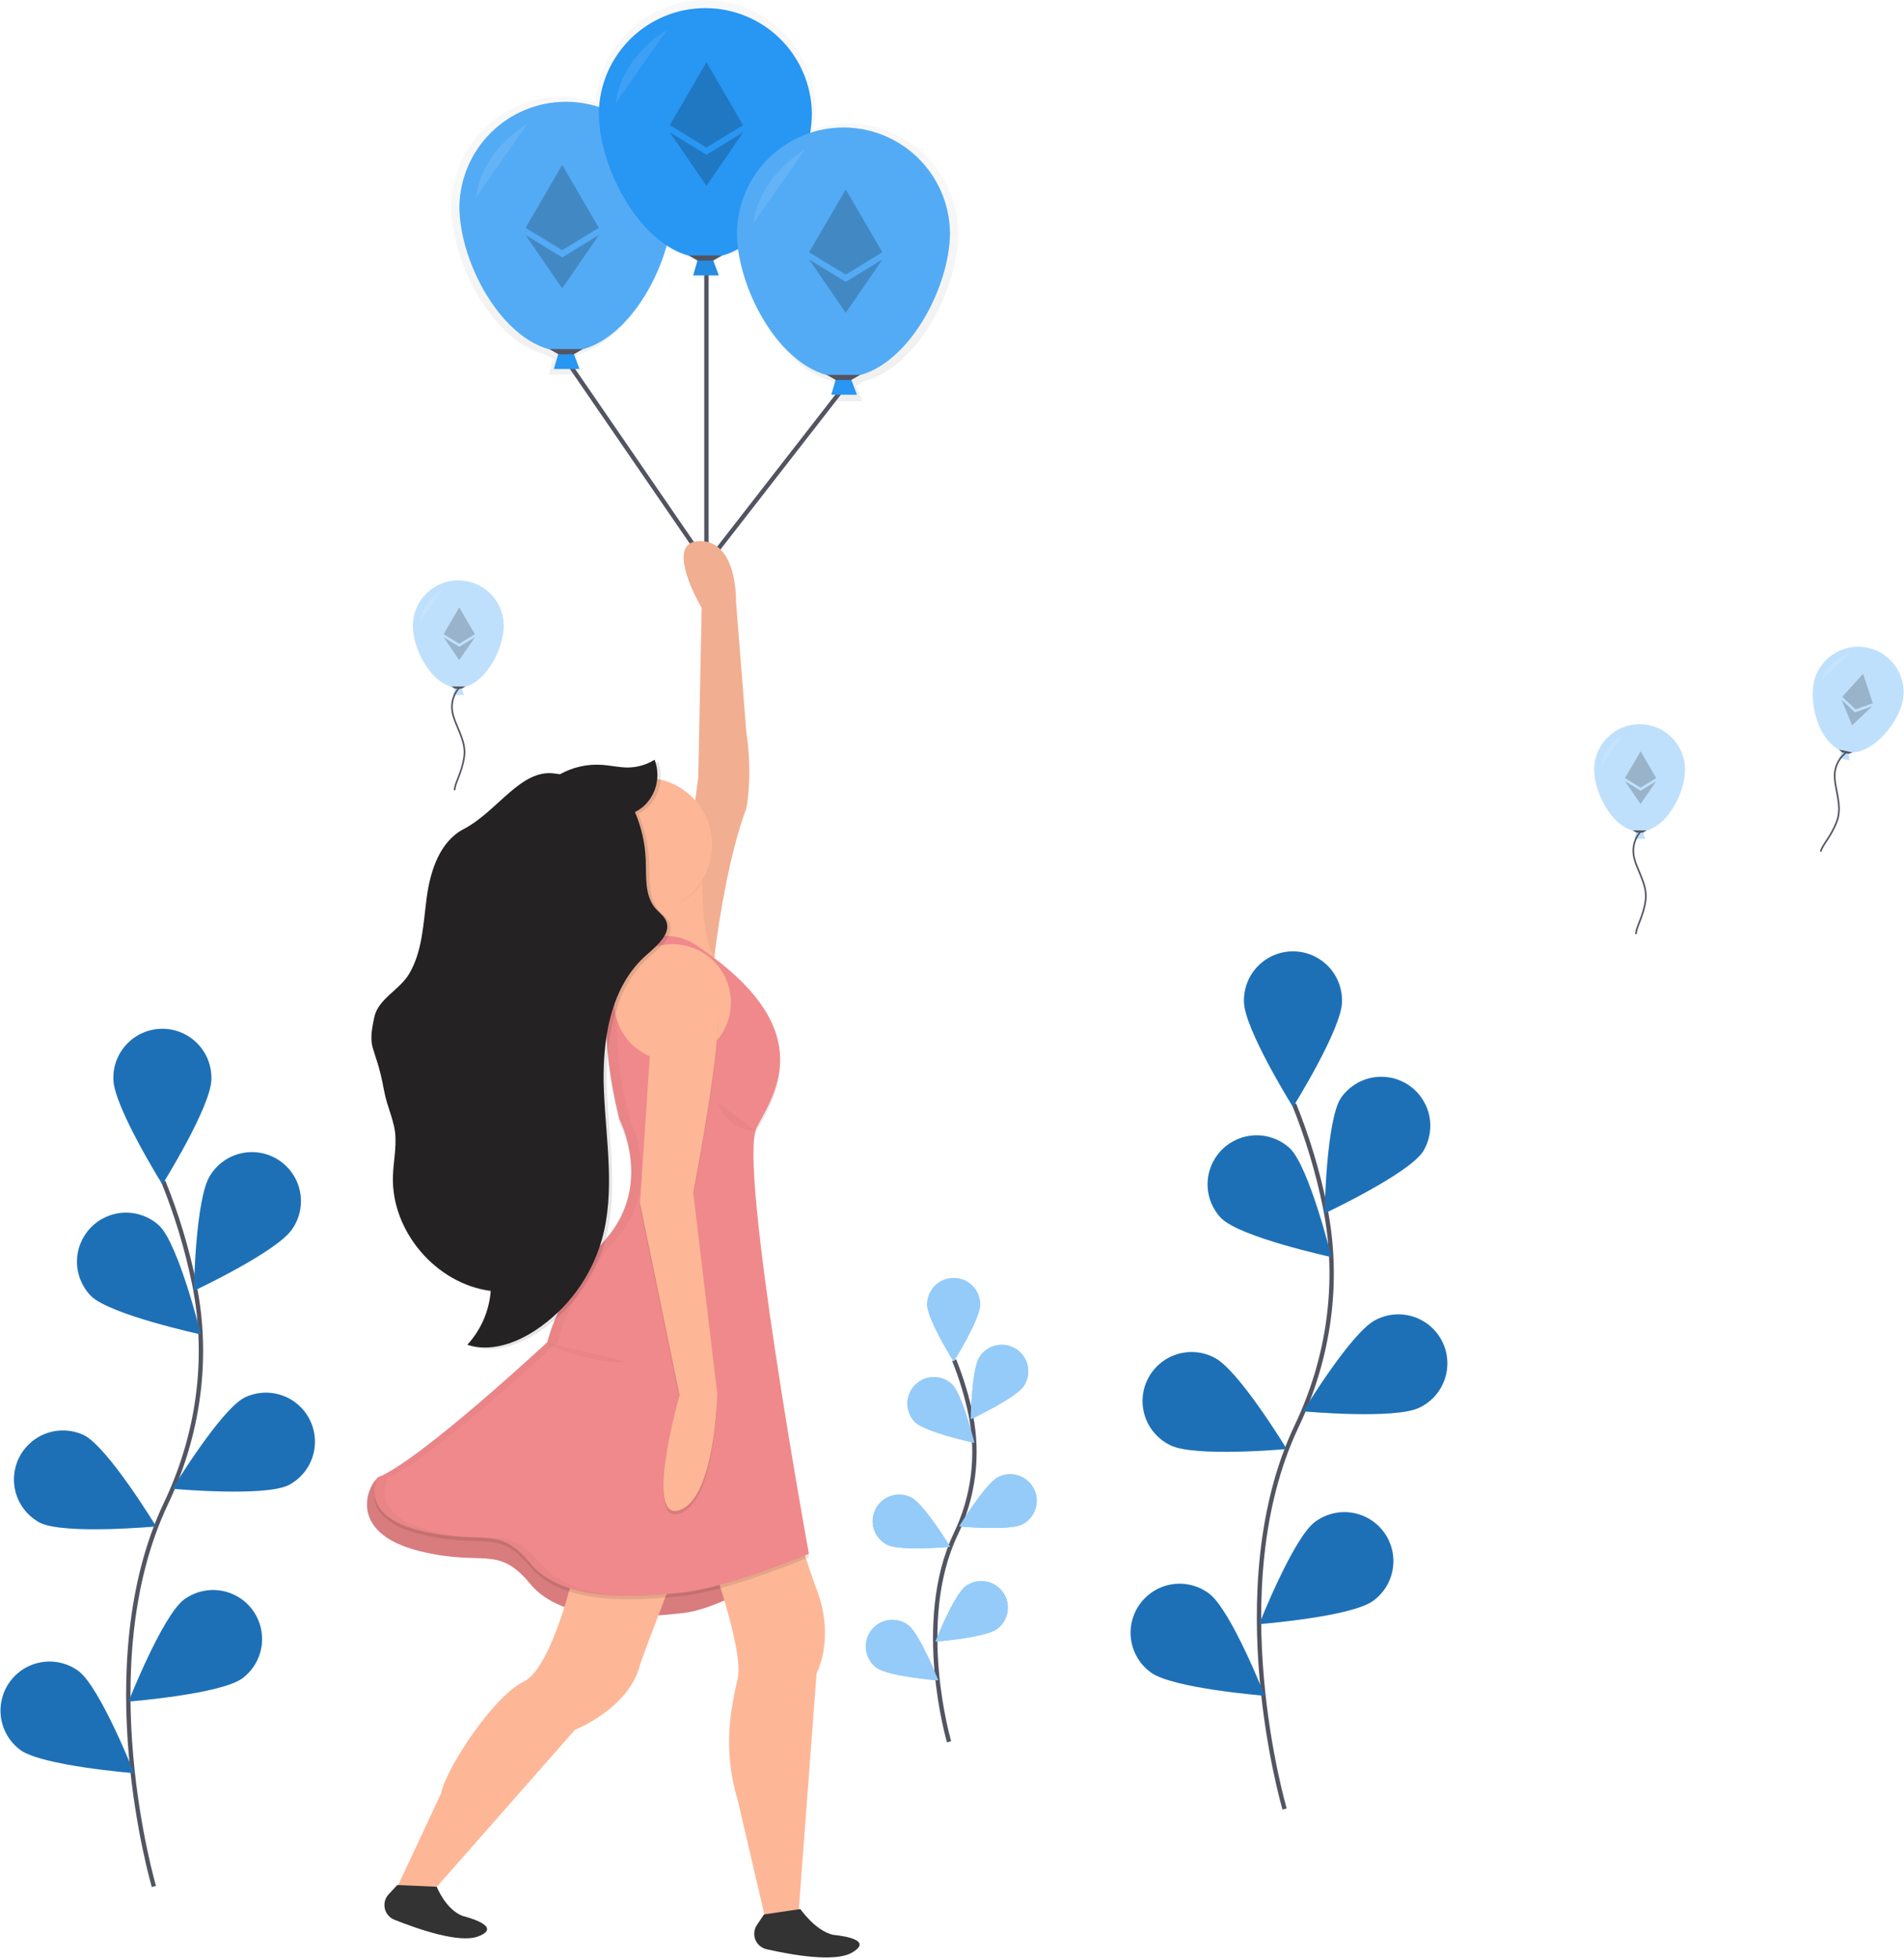<svg width="874" height="899" viewBox="0 0 874 899" fill="none" xmlns="http://www.w3.org/2000/svg">
<path d="M589.678 830.337C589.678 830.337 559.827 728.988 595.28 654.428C610.163 623.125 615.1 587.975 608.227 553.998C604.941 537.866 600.181 522.07 594.009 506.808" stroke="#535461" stroke-width="2" stroke-miterlimit="10"/>
<path d="M616.019 459.691C616.019 472.117 593.525 508.091 593.525 508.091C593.525 508.091 571.031 472.069 571.031 459.691C570.961 456.694 571.492 453.713 572.591 450.924C573.689 448.134 575.335 445.593 577.43 443.449C579.525 441.305 582.028 439.601 584.791 438.438C587.554 437.274 590.521 436.675 593.519 436.675C596.517 436.675 599.484 437.274 602.247 438.438C605.01 439.601 607.513 441.305 609.608 443.449C611.703 445.593 613.348 448.134 614.447 450.924C615.546 453.713 616.077 456.694 616.007 459.691H616.019Z" fill="#2896F3"/>
<path d="M653.239 528.491C646.487 538.921 608.033 556.926 608.033 556.926C608.033 556.926 608.735 514.467 615.487 504.037C618.799 499.193 623.872 495.835 629.625 494.679C635.378 493.523 641.355 494.661 646.281 497.85C651.206 501.039 654.691 506.027 655.991 511.749C657.291 517.471 656.303 523.475 653.239 528.479V528.491Z" fill="#2896F3"/>
<path d="M651.605 646.067C640.51 651.657 598.232 647.797 598.232 647.797C598.232 647.797 620.266 611.497 631.362 605.907C634.006 604.507 636.902 603.648 639.882 603.381C642.862 603.114 645.865 603.444 648.715 604.352C651.566 605.259 654.207 606.727 656.484 608.668C658.76 610.608 660.627 612.984 661.974 615.655C663.321 618.326 664.122 621.239 664.33 624.224C664.537 627.208 664.147 630.204 663.183 633.036C662.219 635.868 660.699 638.479 658.713 640.717C656.727 642.954 654.315 644.773 651.617 646.067H651.605Z" fill="#2896F3"/>
<path d="M630.346 734.747C620.363 742.128 578.025 745.468 578.025 745.468C578.025 745.468 593.61 705.974 603.592 698.581C605.965 696.796 608.668 695.499 611.544 694.764C614.421 694.029 617.415 693.87 620.353 694.298C623.291 694.725 626.115 695.73 628.663 697.255C631.211 698.779 633.432 700.793 635.198 703.18C636.963 705.567 638.239 708.28 638.951 711.163C639.663 714.045 639.797 717.04 639.346 719.974C638.895 722.909 637.868 725.725 636.323 728.261C634.778 730.796 632.747 733.001 630.346 734.747V734.747Z" fill="#2896F3"/>
<path d="M560.806 559.334C569.712 567.985 611.179 576.988 611.179 576.988C611.179 576.988 601.015 535.763 592.109 527.1C587.8 523.109 582.102 520.962 576.231 521.117C570.36 521.272 564.783 523.717 560.691 527.929C556.598 532.141 554.316 537.787 554.331 543.66C554.345 549.533 556.657 555.167 560.77 559.358L560.806 559.334Z" fill="#2896F3"/>
<path d="M537.26 663.358C548.356 668.948 590.633 665.088 590.633 665.088C590.633 665.088 568.599 628.788 557.503 623.198C554.86 621.797 551.963 620.939 548.983 620.672C546.004 620.405 543.001 620.735 540.15 621.642C537.299 622.55 534.658 624.017 532.382 625.958C530.105 627.899 528.239 630.275 526.891 632.946C525.544 635.617 524.743 638.53 524.536 641.515C524.328 644.499 524.718 647.495 525.682 650.327C526.647 653.159 528.166 655.77 530.152 658.007C532.138 660.245 534.55 662.064 537.248 663.358H537.26Z" fill="#2896F3"/>
<path d="M528.245 767.611C538.228 774.992 580.566 778.332 580.566 778.332C580.566 778.332 564.981 738.837 554.998 731.444C552.626 729.659 549.923 728.362 547.046 727.627C544.17 726.892 541.176 726.734 538.238 727.161C535.3 727.589 532.475 728.594 529.928 730.118C527.38 731.643 525.159 733.657 523.393 736.044C521.628 738.431 520.352 741.144 519.64 744.026C518.928 746.908 518.793 749.903 519.244 752.838C519.696 755.772 520.723 758.589 522.268 761.124C523.813 763.66 525.844 765.864 528.245 767.611V767.611Z" fill="#2896F3"/>
<path opacity="0.25" d="M616.019 459.691C616.019 472.117 593.525 508.091 593.525 508.091C593.525 508.091 571.031 472.069 571.031 459.691C570.961 456.694 571.492 453.713 572.591 450.924C573.689 448.134 575.335 445.593 577.43 443.449C579.525 441.305 582.028 439.601 584.791 438.438C587.554 437.274 590.521 436.675 593.519 436.675C596.517 436.675 599.484 437.274 602.247 438.438C605.01 439.601 607.513 441.305 609.608 443.449C611.703 445.593 613.348 448.134 614.447 450.924C615.546 453.713 616.077 456.694 616.007 459.691H616.019Z" fill="black"/>
<path opacity="0.25" d="M653.239 528.491C646.487 538.921 608.033 556.926 608.033 556.926C608.033 556.926 608.735 514.467 615.487 504.037C618.799 499.193 623.872 495.835 629.625 494.679C635.378 493.523 641.355 494.661 646.281 497.85C651.206 501.039 654.691 506.027 655.991 511.749C657.291 517.471 656.303 523.475 653.239 528.479V528.491Z" fill="black"/>
<path opacity="0.25" d="M651.605 646.067C640.51 651.657 598.232 647.797 598.232 647.797C598.232 647.797 620.266 611.497 631.362 605.907C634.006 604.507 636.902 603.648 639.882 603.381C642.862 603.114 645.865 603.444 648.715 604.352C651.566 605.259 654.207 606.727 656.484 608.668C658.76 610.608 660.627 612.984 661.974 615.655C663.321 618.326 664.122 621.239 664.33 624.224C664.537 627.208 664.147 630.204 663.183 633.036C662.219 635.868 660.699 638.479 658.713 640.717C656.727 642.954 654.315 644.773 651.617 646.067H651.605Z" fill="black"/>
<path opacity="0.25" d="M630.346 734.747C620.363 742.128 578.025 745.468 578.025 745.468C578.025 745.468 593.61 705.974 603.592 698.581C605.965 696.796 608.668 695.499 611.544 694.764C614.421 694.029 617.415 693.87 620.353 694.298C623.291 694.725 626.115 695.73 628.663 697.255C631.211 698.779 633.432 700.793 635.198 703.18C636.963 705.567 638.239 708.28 638.951 711.163C639.663 714.045 639.797 717.04 639.346 719.974C638.895 722.909 637.868 725.725 636.323 728.261C634.778 730.796 632.747 733.001 630.346 734.747V734.747Z" fill="black"/>
<path opacity="0.25" d="M560.806 559.334C569.712 567.985 611.179 576.988 611.179 576.988C611.179 576.988 601.015 535.763 592.109 527.1C587.8 523.109 582.102 520.962 576.231 521.117C570.36 521.272 564.783 523.717 560.691 527.929C556.598 532.141 554.316 537.787 554.331 543.66C554.345 549.533 556.657 555.167 560.77 559.358L560.806 559.334Z" fill="black"/>
<path opacity="0.25" d="M537.26 663.358C548.356 668.948 590.633 665.088 590.633 665.088C590.633 665.088 568.599 628.788 557.503 623.198C554.86 621.797 551.963 620.939 548.983 620.672C546.004 620.405 543.001 620.735 540.15 621.642C537.299 622.55 534.658 624.017 532.382 625.958C530.105 627.899 528.239 630.275 526.891 632.946C525.544 635.617 524.743 638.53 524.536 641.515C524.328 644.499 524.718 647.495 525.682 650.327C526.647 653.159 528.166 655.77 530.152 658.007C532.138 660.245 534.55 662.064 537.248 663.358H537.26Z" fill="black"/>
<path opacity="0.25" d="M528.245 767.611C538.228 774.992 580.566 778.332 580.566 778.332C580.566 778.332 564.981 738.837 554.998 731.444C552.626 729.659 549.923 728.362 547.046 727.627C544.17 726.892 541.176 726.734 538.238 727.161C535.3 727.589 532.475 728.594 529.928 730.118C527.38 731.643 525.159 733.657 523.393 736.044C521.628 738.431 520.352 741.144 519.64 744.026C518.928 746.908 518.793 749.903 519.244 752.838C519.696 755.772 520.723 758.589 522.268 761.124C523.813 763.66 525.844 765.864 528.245 767.611V767.611Z" fill="black"/>
<path d="M70.645 865.875C70.645 865.875 40.794 764.538 76.247 689.929C91.13 658.626 96.067 623.476 89.194 589.499C85.908 573.368 81.149 557.571 74.977 542.309" stroke="#535461" stroke-width="2" stroke-miterlimit="10"/>
<path d="M97.035 495.228C97.035 507.655 74.541 543.628 74.541 543.628C74.541 543.628 52.047 507.606 52.047 495.228C51.977 492.231 52.508 489.25 53.607 486.461C54.706 483.672 56.351 481.131 58.446 478.986C60.541 476.842 63.044 475.138 65.807 473.975C68.57 472.812 71.537 472.213 74.535 472.213C77.533 472.213 80.501 472.812 83.263 473.975C86.026 475.138 88.529 476.842 90.624 478.986C92.719 481.131 94.365 483.672 95.463 486.461C96.562 489.25 97.093 492.231 97.023 495.228H97.035Z" fill="#2896F3"/>
<path d="M134.206 564.029C127.454 574.459 89.001 592.464 89.001 592.464C89.001 592.464 89.702 550.005 96.454 539.575C98.022 537.015 100.085 534.795 102.524 533.045C104.963 531.295 107.727 530.051 110.654 529.386C113.581 528.721 116.611 528.649 119.567 529.173C122.522 529.698 125.343 530.808 127.862 532.439C130.382 534.071 132.549 536.19 134.237 538.671C135.925 541.153 137.1 543.948 137.691 546.891C138.282 549.833 138.278 552.865 137.68 555.806C137.081 558.747 135.9 561.539 134.206 564.017V564.029Z" fill="#2896F3"/>
<path d="M132.585 681.604C121.489 687.194 79.211 683.335 79.211 683.335C79.211 683.335 101.246 647.035 112.341 641.444C117.651 638.898 123.746 638.535 129.32 640.433C134.894 642.331 139.501 646.339 142.153 651.596C144.805 656.854 145.289 662.941 143.503 668.552C141.716 674.162 137.8 678.848 132.597 681.604H132.585Z" fill="#2896F3"/>
<path d="M111.325 770.285C101.343 777.666 59.004 781.006 59.004 781.006C59.004 781.006 74.589 741.511 84.572 734.118C89.371 730.627 95.356 729.174 101.221 730.076C107.087 730.977 112.359 734.16 115.888 738.932C119.417 743.703 120.918 749.675 120.064 755.548C119.209 761.421 116.068 766.718 111.325 770.285V770.285Z" fill="#2896F3"/>
<path d="M41.774 594.872C50.68 603.523 92.195 612.489 92.195 612.489C92.195 612.489 82.031 571.265 73.125 562.601C68.817 558.61 63.118 556.463 57.247 556.618C51.376 556.773 45.799 559.218 41.707 563.43C37.614 567.643 35.332 573.288 35.347 579.161C35.362 585.034 37.673 590.668 41.786 594.86L41.774 594.872Z" fill="#2896F3"/>
<path d="M18.276 698.895C29.372 704.485 71.649 700.625 71.649 700.625C71.649 700.625 49.615 664.325 38.519 658.735C33.215 656.228 27.14 655.892 21.592 657.799C16.043 659.707 11.46 663.707 8.819 668.946C6.178 674.185 5.688 680.249 7.455 685.844C9.222 691.439 13.105 696.123 18.276 698.895V698.895Z" fill="#2896F3"/>
<path d="M9.213 803.149C19.195 810.53 61.533 813.869 61.533 813.869C61.533 813.869 45.949 774.375 35.966 766.958C31.167 763.467 25.182 762.014 19.317 762.915C13.451 763.817 8.179 767 4.65 771.771C1.12 776.542 -0.38 782.515 0.474 788.387C1.329 794.26 4.47 799.557 9.213 803.124V803.149Z" fill="#2896F3"/>
<path opacity="0.25" d="M97.035 495.228C97.035 507.655 74.541 543.628 74.541 543.628C74.541 543.628 52.047 507.606 52.047 495.228C51.977 492.231 52.508 489.25 53.607 486.461C54.706 483.672 56.351 481.131 58.446 478.986C60.541 476.842 63.044 475.138 65.807 473.975C68.57 472.812 71.537 472.213 74.535 472.213C77.533 472.213 80.501 472.812 83.263 473.975C86.026 475.138 88.529 476.842 90.624 478.986C92.719 481.131 94.365 483.672 95.463 486.461C96.562 489.25 97.093 492.231 97.023 495.228H97.035Z" fill="black"/>
<path opacity="0.25" d="M134.206 564.029C127.454 574.459 89.001 592.464 89.001 592.464C89.001 592.464 89.702 550.005 96.454 539.575C98.022 537.015 100.085 534.795 102.524 533.045C104.963 531.295 107.727 530.051 110.654 529.386C113.581 528.721 116.611 528.649 119.567 529.173C122.522 529.698 125.343 530.808 127.862 532.439C130.382 534.071 132.549 536.19 134.237 538.671C135.925 541.153 137.1 543.948 137.691 546.891C138.282 549.833 138.278 552.865 137.68 555.806C137.081 558.747 135.9 561.539 134.206 564.017V564.029Z" fill="black"/>
<path opacity="0.25" d="M132.585 681.604C121.489 687.194 79.211 683.335 79.211 683.335C79.211 683.335 101.246 647.035 112.341 641.444C117.651 638.898 123.746 638.535 129.32 640.433C134.894 642.331 139.501 646.339 142.153 651.596C144.805 656.854 145.289 662.941 143.503 668.552C141.716 674.162 137.8 678.848 132.597 681.604H132.585Z" fill="black"/>
<path opacity="0.25" d="M111.325 770.285C101.343 777.666 59.004 781.006 59.004 781.006C59.004 781.006 74.589 741.511 84.572 734.118C89.371 730.627 95.356 729.174 101.221 730.076C107.087 730.977 112.359 734.16 115.888 738.932C119.417 743.703 120.918 749.675 120.064 755.548C119.209 761.421 116.068 766.718 111.325 770.285V770.285Z" fill="black"/>
<path opacity="0.25" d="M41.774 594.872C50.68 603.523 92.195 612.489 92.195 612.489C92.195 612.489 82.031 571.265 73.125 562.601C68.817 558.61 63.118 556.463 57.247 556.618C51.376 556.773 45.799 559.218 41.707 563.43C37.614 567.643 35.332 573.288 35.347 579.161C35.362 585.034 37.673 590.668 41.786 594.86L41.774 594.872Z" fill="black"/>
<path opacity="0.25" d="M18.276 698.895C29.372 704.485 71.649 700.625 71.649 700.625C71.649 700.625 49.615 664.325 38.519 658.735C33.215 656.228 27.14 655.892 21.592 657.799C16.043 659.707 11.46 663.707 8.819 668.946C6.178 674.185 5.688 680.249 7.455 685.844C9.222 691.439 13.105 696.123 18.276 698.895V698.895Z" fill="black"/>
<path opacity="0.25" d="M9.213 803.149C19.195 810.53 61.533 813.869 61.533 813.869C61.533 813.869 45.949 774.375 35.966 766.958C31.167 763.467 25.182 762.014 19.317 762.915C13.451 763.817 8.179 767 4.65 771.771C1.12 776.542 -0.38 782.515 0.474 788.387C1.329 794.26 4.47 799.557 9.213 803.124V803.149Z" fill="black"/>
<path d="M435.655 799.458C435.655 799.458 419.49 744.585 438.68 704.207C446.836 687.321 449.295 668.244 445.686 649.842C443.906 641.118 441.33 632.576 437.991 624.323" stroke="#535461" stroke-width="2" stroke-miterlimit="10"/>
<path d="M449.934 598.768C449.934 605.495 437.761 624.988 437.761 624.988C437.761 624.988 425.588 605.52 425.588 598.768C425.588 597.169 425.903 595.585 426.515 594.107C427.127 592.63 428.025 591.287 429.155 590.156C430.286 589.025 431.629 588.128 433.107 587.516C434.584 586.904 436.168 586.589 437.767 586.589C439.366 586.589 440.95 586.904 442.428 587.516C443.905 588.128 445.248 589.025 446.379 590.156C447.51 591.287 448.407 592.63 449.019 594.107C449.631 595.585 449.946 597.169 449.946 598.768H449.934Z" fill="#2896F3"/>
<path d="M470.068 636.048C466.438 641.686 445.59 651.439 445.59 651.439C445.59 651.439 445.965 628.449 449.619 622.81C451.375 620.1 454.135 618.199 457.292 617.523C460.45 616.848 463.746 617.455 466.456 619.211C469.167 620.966 471.068 623.726 471.743 626.884C472.418 630.041 471.812 633.338 470.056 636.048H470.068Z" fill="#2896F3"/>
<path d="M469.185 699.694C463.135 702.719 440.29 700.625 440.29 700.625C440.29 700.625 452.221 680.975 458.222 677.95C461.111 676.496 464.458 676.249 467.528 677.264C470.598 678.278 473.14 680.471 474.594 683.359C476.047 686.247 476.294 689.594 475.28 692.665C474.266 695.735 472.073 698.276 469.185 699.73V699.694Z" fill="#2896F3"/>
<path d="M457.678 747.706C452.269 751.699 429.352 753.514 429.352 753.514C429.352 753.514 437.822 732.134 443.194 728.104C445.79 726.179 449.045 725.364 452.242 725.838C455.44 726.312 458.318 728.037 460.243 730.633C462.169 733.23 462.984 736.484 462.51 739.682C462.035 742.879 460.31 745.757 457.714 747.682L457.678 747.706Z" fill="#2896F3"/>
<path d="M419.998 652.746C424.838 657.428 447.296 662.281 447.296 662.281C447.296 662.281 441.778 639.908 436.938 635.273C434.602 633.129 431.522 631.981 428.352 632.073C425.183 632.165 422.174 633.491 419.967 635.767C417.76 638.044 416.528 641.092 416.534 644.263C416.54 647.434 417.782 650.477 419.998 652.746V652.746Z" fill="#2896F3"/>
<path d="M407.281 709.059C413.331 712.084 436.176 709.991 436.176 709.991C436.176 709.991 424.245 690.34 418.243 687.315C415.355 685.862 412.008 685.615 408.938 686.629C405.867 687.644 403.326 689.836 401.872 692.724C400.418 695.612 400.171 698.96 401.186 702.03C402.2 705.1 404.393 707.642 407.281 709.095V709.059Z" fill="#2896F3"/>
<path d="M402.392 765.506C407.801 769.499 430.719 771.314 430.719 771.314C430.719 771.314 422.249 749.933 416.876 745.903C415.591 744.95 414.13 744.259 412.577 743.87C411.025 743.482 409.411 743.402 407.828 743.637C404.631 744.111 401.753 745.836 399.827 748.432C397.902 751.029 397.086 754.283 397.561 757.481C398.035 760.678 399.76 763.556 402.356 765.481L402.392 765.506Z" fill="#2896F3"/>
<path opacity="0.5" d="M449.934 598.768C449.934 605.495 437.761 624.988 437.761 624.988C437.761 624.988 425.588 605.52 425.588 598.768C425.588 597.169 425.903 595.585 426.515 594.107C427.127 592.63 428.025 591.287 429.155 590.156C430.286 589.025 431.629 588.128 433.107 587.516C434.584 586.904 436.168 586.589 437.767 586.589C439.366 586.589 440.95 586.904 442.428 587.516C443.905 588.128 445.248 589.025 446.379 590.156C447.51 591.287 448.407 592.63 449.019 594.107C449.631 595.585 449.946 597.169 449.946 598.768H449.934Z" fill="white"/>
<path opacity="0.5" d="M470.068 636.048C466.438 641.686 445.59 651.439 445.59 651.439C445.59 651.439 445.965 628.449 449.619 622.81C451.375 620.1 454.135 618.199 457.292 617.523C460.45 616.848 463.746 617.455 466.456 619.211C469.167 620.966 471.068 623.726 471.743 626.884C472.418 630.041 471.812 633.338 470.056 636.048H470.068Z" fill="white"/>
<path opacity="0.5" d="M469.185 699.694C463.135 702.719 440.29 700.625 440.29 700.625C440.29 700.625 452.221 680.975 458.222 677.95C461.111 676.496 464.458 676.249 467.528 677.264C470.598 678.278 473.14 680.471 474.594 683.359C476.047 686.247 476.294 689.594 475.28 692.665C474.266 695.735 472.073 698.276 469.185 699.73V699.694Z" fill="white"/>
<path opacity="0.5" d="M457.678 747.706C452.269 751.699 429.352 753.514 429.352 753.514C429.352 753.514 437.822 732.134 443.194 728.104C445.79 726.179 449.045 725.364 452.242 725.838C455.44 726.312 458.318 728.037 460.243 730.633C462.169 733.23 462.984 736.484 462.51 739.682C462.035 742.879 460.31 745.757 457.714 747.682L457.678 747.706Z" fill="white"/>
<path opacity="0.5" d="M419.998 652.746C424.838 657.428 447.296 662.281 447.296 662.281C447.296 662.281 441.778 639.908 436.938 635.273C434.602 633.129 431.522 631.981 428.352 632.073C425.183 632.165 422.174 633.491 419.967 635.767C417.76 638.044 416.528 641.092 416.534 644.263C416.54 647.434 417.782 650.477 419.998 652.746V652.746Z" fill="white"/>
<path opacity="0.5" d="M407.281 709.059C413.331 712.084 436.176 709.991 436.176 709.991C436.176 709.991 424.245 690.34 418.243 687.315C415.355 685.862 412.008 685.615 408.938 686.629C405.867 687.644 403.326 689.836 401.872 692.724C400.418 695.612 400.171 698.96 401.186 702.03C402.2 705.1 404.393 707.642 407.281 709.095V709.059Z" fill="white"/>
<path opacity="0.5" d="M402.392 765.506C407.801 769.499 430.719 771.314 430.719 771.314C430.719 771.314 422.249 749.933 416.876 745.903C415.591 744.95 414.13 744.259 412.577 743.87C411.025 743.482 409.411 743.402 407.828 743.637C404.631 744.111 401.753 745.836 399.827 748.432C397.902 751.029 397.086 754.283 397.561 757.481C398.035 760.678 399.76 763.556 402.356 765.481L402.392 765.506Z" fill="white"/>
<path d="M324.274 123.117V258.867L387.098 178.088" stroke="#535461" stroke-width="2" stroke-miterlimit="10"/>
<path d="M260.325 165.746L324.274 258.867" stroke="#535461" stroke-width="2" stroke-miterlimit="10"/>
<g opacity="0.7">
<path opacity="0.7" d="M439.83 107.157C439.825 99.184 437.933 91.324 434.31 84.221C430.687 77.118 425.435 70.973 418.983 66.287C412.531 61.602 405.062 58.509 397.186 57.261C389.31 56.013 381.251 56.646 373.667 59.108C374.083 56.267 374.298 53.401 374.308 50.529C374.299 37.449 369.218 24.881 360.133 15.47C351.048 6.059 338.667 0.538 325.595 0.068C312.522 -0.403 299.777 4.215 290.039 12.949C280.302 21.683 274.33 33.853 273.382 46.9C265.795 44.431 257.732 43.792 249.852 45.036C241.971 46.281 234.497 49.372 228.04 54.059C221.584 58.745 216.328 64.893 212.703 72C209.077 79.107 207.186 86.971 207.182 94.949C207.182 120.359 225.853 156.356 250.198 162.708L253.985 164.874L251.928 171.917H264.101L261.487 164.886L265.25 162.733C284.054 157.796 299.481 135.145 305.519 113.413C308.826 115.616 312.467 117.271 316.301 118.314L320.088 120.48L318.031 127.522H330.204L327.554 120.467L331.317 118.314C334.119 117.563 336.817 116.47 339.351 115.059C342.606 139.44 359.921 169.194 381.81 174.942L385.598 177.107L383.541 184.15H395.713L393.063 177.095L396.827 174.942C421.208 168.565 439.83 132.507 439.83 107.157Z" fill="url(#paint0_linear)"/>
</g>
<path d="M266.024 169.364H254.251L256.308 162.297H263.374L266.024 169.364Z" fill="#2896F3"/>
<path d="M308.677 94.852C308.677 121.859 286.788 161.402 259.781 161.402C232.773 161.402 210.884 121.835 210.884 94.852C211.086 82.019 216.326 69.779 225.473 60.775C234.619 51.771 246.94 46.725 259.775 46.725C272.61 46.725 284.93 51.771 294.077 60.775C303.223 69.779 308.463 82.019 308.665 94.852H308.677Z" fill="#2896F3"/>
<path opacity="0.2" d="M308.677 94.852C308.677 121.859 286.788 161.402 259.781 161.402C232.773 161.402 210.884 121.835 210.884 94.852C211.086 82.019 216.326 69.779 225.473 60.775C234.619 51.771 246.94 46.725 259.775 46.725C272.61 46.725 284.93 51.771 294.077 60.775C303.223 69.779 308.463 82.019 308.665 94.852H308.677Z" fill="white"/>
<path d="M263.375 162.6H256.308L252.182 160.24H267.501L263.375 162.6Z" fill="#535461"/>
<path opacity="0.1" d="M242.127 56.846C242.127 56.846 221.557 68.038 218.568 90.423Z" fill="white"/>
<path d="M329.961 126.384H318.188L320.245 119.318H327.311L329.961 126.384Z" fill="#2896F3"/>
<path opacity="0.07" d="M329.961 126.384H318.188L320.245 119.318H327.311L329.961 126.384Z" fill="black"/>
<path d="M372.675 51.848C372.675 78.856 350.786 118.398 323.778 118.398C296.771 118.398 274.882 78.831 274.882 51.848C275.084 39.015 280.323 26.776 289.47 17.772C298.617 8.768 310.937 3.722 323.772 3.722C336.607 3.722 348.927 8.768 358.074 17.772C367.221 26.776 372.461 39.015 372.662 51.848H372.675Z" fill="#2896F3"/>
<path d="M327.312 119.608H320.245L316.119 117.261H331.438L327.312 119.608Z" fill="#535461"/>
<path opacity="0.1" d="M306.1 13.867C306.1 13.867 285.53 25.059 282.541 47.444Z" fill="white"/>
<path d="M393.366 181.185H381.58L383.649 174.119H390.716L393.366 181.185Z" fill="#2896F3"/>
<path d="M436.067 106.661C436.067 133.669 414.178 173.211 387.17 173.211C360.163 173.211 338.274 133.644 338.274 106.661C338.476 93.828 343.715 81.589 352.862 72.585C362.009 63.581 374.329 58.535 387.164 58.535C399.999 58.535 412.319 63.581 421.466 72.585C430.613 81.589 435.853 93.828 436.055 106.661H436.067Z" fill="#2896F3"/>
<path opacity="0.2" d="M436.067 106.661C436.067 133.669 414.178 173.211 387.17 173.211C360.163 173.211 338.274 133.644 338.274 106.661C338.476 93.828 343.715 81.589 352.862 72.585C362.009 63.581 374.329 58.535 387.164 58.535C399.999 58.535 412.319 63.581 421.466 72.585C430.613 81.589 435.853 93.828 436.055 106.661H436.067Z" fill="white"/>
<path d="M390.716 174.421H383.65L379.523 172.062H394.842L390.716 174.421Z" fill="#535461"/>
<path opacity="0.1" d="M369.504 68.668C369.504 68.668 348.934 79.86 345.945 102.245Z" fill="white"/>
<path opacity="0.2" d="M405.042 115.785L388.223 126.058L371.392 115.785L388.223 86.938L405.042 115.785ZM388.223 129.361L371.392 119.088L388.223 143.603L405.055 119.088L388.223 129.361Z" fill="black"/>
<path opacity="0.2" d="M341.081 57.451L324.262 67.724L307.467 57.451L324.298 28.58L341.081 57.451ZM324.262 71.027L307.467 60.742L324.298 85.257L341.13 60.742L324.298 71.015L324.262 71.027Z" fill="black"/>
<path opacity="0.2" d="M274.894 104.568L258.075 114.841L241.244 104.568L258.075 75.698L274.894 104.568ZM258.075 118.144L241.244 107.871L258.075 132.386L274.906 107.871L258.075 118.144Z" fill="black"/>
<path d="M285.106 450.64C278.161 462.389 279.419 483.866 289.063 523.143C289.063 523.143 300.086 553.066 278.04 578.258C255.993 603.45 251.274 625.448 251.274 625.448C251.274 625.448 182.062 668.331 173.326 687.642C186.321 658.905 143.656 700.045 193.013 712.048C222.137 719.138 228.442 708.902 243.397 727.003C258.353 745.105 292.209 742.733 313.469 740.386C334.729 738.039 370.944 712.834 370.944 712.834C370.944 712.834 330.796 543.568 339.484 527.027C347.676 511.382 377.139 481.652 319.422 443.15C307.891 435.527 292.136 438.745 285.106 450.64Z" fill="#F0898B"/>
<path opacity="0.1" d="M285.106 450.64C278.161 462.389 279.419 483.866 289.063 523.143C289.063 523.143 300.086 553.066 278.04 578.258C255.993 603.45 251.274 625.448 251.274 625.448C251.274 625.448 181.614 668.137 173.326 687.642C185.535 658.905 143.656 700.045 193.013 712.048C222.137 719.138 228.442 708.902 243.397 727.003C258.353 745.105 292.209 742.733 313.469 740.386C334.729 738.039 370.944 712.834 370.944 712.834C370.944 712.834 330.796 543.568 339.484 527.027C347.676 511.382 377.139 481.652 319.422 443.15C307.891 435.527 292.136 438.745 285.106 450.64Z" fill="black"/>
<path d="M263.907 719.961C263.907 719.961 253.671 765.627 240.288 771.919C226.905 778.211 204.859 811.28 202.499 823.089L182.425 865.996H200.575L263.907 793.977C263.907 793.977 288.749 784.297 293.831 764.054C294.617 760.908 315.877 705.792 315.877 705.792L263.907 719.961Z" fill="#FDB797"/>
<path d="M322.907 705.792C322.907 705.792 341.808 756.176 338.637 770.358C335.467 784.539 331.547 802.64 338.637 826.26L350.846 878.616L366.576 877.83L374.841 767.998C374.841 767.998 383.504 752.268 374.841 729.423C366.177 706.579 359.885 678.253 359.885 678.253L322.907 705.792Z" fill="#FDB797"/>
<path d="M326.827 448.341C326.827 448.341 331.546 400.316 342.557 371.179C342.557 371.179 345.703 357.01 342.557 335.75L337.838 275.916C337.838 275.916 338.625 248.364 321.31 248.364C303.995 248.364 322.096 279.074 322.096 279.074L320.523 357.022C320.523 357.022 310.287 436.543 303.208 445.207L326.827 448.341Z" fill="#FDB797"/>
<path opacity="0.05" d="M326.827 448.341C326.827 448.341 331.546 400.316 342.557 371.179C342.557 371.179 345.703 357.01 342.557 335.75L337.838 275.916C337.838 275.916 338.625 248.364 321.31 248.364C303.995 248.364 322.096 279.074 322.096 279.074L320.523 357.022C320.523 357.022 310.287 436.543 303.208 445.207L326.827 448.341Z" fill="black"/>
<path d="M322.907 391.652C322.907 391.652 319.761 429.441 329.211 442.037C329.211 442.037 307.165 430.227 288.276 440.464C288.276 440.464 300.086 408.181 296.153 394.012L322.907 391.652Z" fill="#FDB797"/>
<path opacity="0.1" d="M285.107 442.763C278.161 454.512 274.688 475.989 284.332 515.266C284.332 515.266 300.062 545.189 278.028 570.381C255.994 595.573 251.263 617.571 251.263 617.571C251.263 617.571 193.001 671.9 173.314 679.765C173.314 679.765 163.864 697.08 193.001 704.171C222.138 711.261 228.43 701.025 243.386 719.126C258.341 737.228 292.197 734.856 313.457 732.509C334.717 730.162 371.32 714.795 371.32 714.795C371.32 714.795 338.649 535.715 347.301 519.15C355.493 503.505 377.079 473.775 319.374 435.273C307.891 427.65 292.137 430.881 285.107 442.763Z" fill="black"/>
<path d="M285.107 441.19C278.161 452.939 274.688 474.416 284.332 513.693C284.332 513.693 300.062 543.616 278.028 568.808C255.994 594 251.263 615.998 251.263 615.998C251.263 615.998 193.001 670.327 173.314 678.192C173.314 678.192 163.864 695.507 193.001 702.598C222.138 709.688 228.43 699.452 243.386 717.553C258.341 735.655 292.197 733.283 313.457 730.936C334.717 728.589 371.32 713.222 371.32 713.222C371.32 713.222 338.649 534.142 347.301 517.577C355.493 501.932 377.079 472.202 319.374 433.7C307.891 426.077 292.137 429.295 285.107 441.19Z" fill="#F0898B"/>
<path d="M308.738 486.928C323.52 486.928 335.503 474.944 335.503 460.162C335.503 445.38 323.52 433.397 308.738 433.397C293.956 433.397 281.973 445.38 281.973 460.162C281.973 474.944 293.956 486.928 308.738 486.928Z" fill="#FDB797"/>
<path opacity="0.1" d="M299.288 471.173L293.782 553.841L311.932 642.025C311.932 642.025 295.404 700.287 311.932 694.769C328.461 689.251 329.248 641.239 329.248 641.239L318.188 549.158C318.188 549.158 331.571 479.873 329.211 465.668C326.852 451.463 299.288 471.173 299.288 471.173Z" fill="black"/>
<path d="M299.288 469.6L293.782 552.268L311.932 640.452C311.932 640.452 295.367 698.714 311.884 693.148C328.401 687.582 329.248 639.666 329.248 639.666L318.224 547.549C318.224 547.549 331.607 478.264 329.248 464.059C326.888 449.853 299.288 469.6 299.288 469.6Z" fill="#FDB797"/>
<path opacity="0.03" d="M295.742 417.268C306.887 417.268 317.026 414.086 322.363 405.168C322.435 398.211 322.859 393.213 322.859 393.213L296.093 395.633C297.787 401.683 296.856 406.91 294.883 415.707C295.452 415.695 295.246 417.268 295.742 417.268Z" fill="black"/>
<path d="M296.142 418.442C313.102 418.442 326.852 404.693 326.852 387.732C326.852 370.771 313.102 357.022 296.142 357.022C279.181 357.022 265.432 370.771 265.432 387.732C265.432 404.693 279.181 418.442 296.142 418.442Z" fill="#FDB797"/>
<path opacity="0.03" d="M329.598 506.215C329.598 506.215 332.018 518.025 347.313 519.21Z" fill="black"/>
<path opacity="0.03" d="M248.116 717.602C233.161 699.452 226.857 709.725 197.732 702.646C168.607 695.568 177.997 678.24 177.997 678.24C197.683 670.363 255.945 616.047 255.945 616.047C255.945 616.047 260.664 594 282.711 568.857C304.757 543.713 289.015 513.741 289.015 513.741C279.335 474.477 282.832 452.987 289.789 441.238C291.703 438.017 294.354 435.297 297.524 433.301C300.694 431.305 304.293 430.089 308.024 429.755C303.496 429.276 298.925 430.103 294.851 432.137C290.777 434.172 287.371 437.33 285.034 441.238C278.088 452.987 274.616 474.465 284.259 513.741C284.259 513.741 299.989 543.664 277.955 568.857C255.921 594.049 251.19 616.047 251.19 616.047C251.19 616.047 192.928 670.375 173.241 678.24C173.241 678.24 163.791 695.555 192.928 702.646C222.065 709.737 228.357 699.5 243.313 717.602C253.658 730.125 273.031 732.86 291.035 732.569C274.531 732.303 257.555 729.036 248.116 717.602Z" fill="black"/>
<path opacity="0.1" d="M307.286 423.318C306.293 421.116 304.176 419.688 302.579 417.861C297.388 411.968 298.283 403.135 297.981 395.282C297.674 387.781 295.997 380.4 293.032 373.502C294.889 372.581 296.579 371.354 298.029 369.872C300.54 367.195 302.248 363.868 302.961 360.267C303.673 356.667 303.36 352.939 302.058 349.508C298.365 351.801 294.112 353.032 289.765 353.065C285.796 353.065 281.888 352.11 277.919 351.855C271.213 351.384 264.515 352.877 258.643 356.151C257.821 356.066 256.998 355.969 256.223 355.836C240.723 353.489 229.954 373.224 214.442 381.307C203.552 386.982 199.159 400.219 197.502 412.367C195.844 424.516 195.59 437.439 189.274 447.954C184.942 455.141 175.25 459.291 173.435 467.483C169.889 483.455 173.822 479.51 177.754 500.77C179.061 507.8 180.743 510.607 182.401 517.553C184.192 525.055 182.207 532.883 181.941 540.543C181.082 565.856 201.713 590.092 226.844 593.274C226.135 602.499 222.346 611.218 216.087 618.031C226.493 621.443 238.001 617.499 247.172 611.509C262.029 601.685 272.873 586.862 277.737 569.728C283.92 547.778 279.661 524.45 278.681 501.665C277.701 478.881 281.295 453.544 298.622 438.745C303.45 434.583 309.887 429.138 307.286 423.318Z" fill="black"/>
<path d="M305.713 422.556C304.721 420.353 302.603 418.926 301.006 417.099C295.815 411.206 296.71 402.373 296.408 394.52C296.101 387.019 294.424 379.637 291.459 372.74C293.317 371.819 295.006 370.592 296.456 369.11C298.972 366.431 300.683 363.099 301.395 359.494C302.108 355.889 301.793 352.156 300.486 348.722C296.793 351.014 292.539 352.245 288.192 352.279C284.223 352.279 280.315 351.323 276.346 351.069C269.64 350.598 262.942 352.09 257.071 355.364C256.248 355.28 255.425 355.183 254.651 355.05C239.15 352.702 228.381 372.438 212.869 380.52C201.979 386.195 197.587 399.433 195.929 411.581C194.271 423.729 194.017 436.652 187.701 447.167C183.369 454.354 173.677 458.505 171.862 466.696C168.317 482.668 172.249 478.724 176.182 499.983C177.488 507.014 179.17 509.821 180.828 516.766C182.619 524.268 180.634 532.097 180.368 539.756C179.509 565.069 200.14 589.306 225.272 592.488C224.562 601.712 220.774 610.431 214.515 617.244C224.921 620.657 236.428 616.712 245.6 610.723C260.493 600.923 271.376 586.107 276.273 568.965C282.457 547.016 278.197 523.687 277.217 500.903C276.237 478.119 279.831 452.781 297.158 437.983C301.877 433.797 308.314 428.352 305.713 422.556Z" fill="#252223"/>
<path d="M200.479 866.008C200.479 866.008 204.411 876.245 212.288 879.391C212.288 879.391 231.975 884.11 219.379 888.841C210.909 891.999 192.384 885.67 180.949 881.121C179.871 880.675 178.916 879.977 178.166 879.084C177.415 878.191 176.89 877.131 176.636 875.993C176.382 874.854 176.406 873.671 176.706 872.544C177.006 871.417 177.573 870.379 178.36 869.517L182.365 865.222L200.479 866.008Z" fill="#333333"/>
<path d="M367.387 876.245C367.387 876.245 374.199 886.203 382.463 888.09C382.463 888.09 402.646 889.7 390.933 896.319C383.141 900.723 363.878 897.408 351.875 894.685C350.723 894.425 349.652 893.887 348.754 893.119C347.857 892.352 347.161 891.376 346.726 890.278C346.29 889.18 346.13 887.993 346.257 886.819C346.385 885.645 346.797 884.52 347.458 883.541L350.713 878.701L367.387 876.245Z" fill="#333333"/>
<path opacity="0.03" d="M249.29 615.708C249.29 615.708 267.44 625.944 287.865 625.158Z" fill="black"/>
<path opacity="0.3" d="M213.014 319.004H207.993L208.864 315.979H211.889L213.014 319.004Z" fill="#2896F3"/>
<path opacity="0.3" d="M231.237 287.193C231.237 298.688 221.895 315.628 210.376 315.628C198.857 315.628 189.516 298.688 189.516 287.23C189.516 281.697 191.713 276.391 195.626 272.479C199.538 268.567 204.844 266.369 210.376 266.369C215.909 266.369 221.215 268.567 225.127 272.479C229.039 276.391 231.237 281.697 231.237 287.23V287.193Z" fill="#2896F3"/>
<path d="M211.889 316.112H208.864L207.109 315.108H213.643L211.889 316.112Z" fill="#535461"/>
<path opacity="0.1" d="M202.826 270.991C202.826 270.991 194.029 275.771 192.771 285.318Z" fill="white"/>
<path opacity="0.2" d="M217.987 291.089L210.812 295.47L203.637 291.089L210.812 278.772L217.987 291.089ZM210.812 296.885L203.637 292.505L210.812 302.959L217.987 292.505L210.812 296.885Z" fill="black"/>
<path d="M210.897 315.543C209.567 317.011 208.582 318.756 208.012 320.653C207.443 322.549 207.304 324.549 207.605 326.506C208.706 333.088 214.188 339.671 213.087 347.342C211.986 355.014 208.694 359.442 208.694 362.697" stroke="#535461" stroke-width="0.75" stroke-miterlimit="10"/>
<path opacity="0.3" d="M755.291 385.058H750.257L751.141 382.033H754.154L755.291 385.058Z" fill="#2896F3"/>
<path opacity="0.3" d="M773.501 353.247C773.501 364.766 764.16 381.646 752.641 381.646C741.122 381.646 731.78 364.706 731.78 353.247C731.78 347.714 733.978 342.409 737.89 338.496C741.802 334.584 747.108 332.387 752.641 332.387C758.173 332.387 763.479 334.584 767.391 338.496C771.304 342.409 773.501 347.714 773.501 353.247V353.247Z" fill="#2896F3"/>
<path d="M754.154 382.166H751.141L749.386 381.162H755.92L754.154 382.166Z" fill="#535461"/>
<path opacity="0.1" d="M745.103 337.045C745.103 337.045 736.306 341.825 735.048 351.372Z" fill="white"/>
<path opacity="0.2" d="M760.264 357.143L753.089 361.523L745.914 357.143L753.089 344.825L760.264 357.143ZM753.089 362.939L745.914 358.559L753.089 369.013L760.264 358.559L753.089 362.939Z" fill="black"/>
<path d="M753.173 381.597C751.844 383.065 750.859 384.81 750.289 386.707C749.72 388.603 749.581 390.603 749.882 392.56C750.983 399.142 756.465 405.725 755.363 413.396C754.262 421.067 750.971 425.496 750.971 428.751" stroke="#535461" stroke-width="0.75" stroke-miterlimit="10"/>
<path opacity="0.3" d="M849.042 349.06L844.118 348.02L845.606 345.249L848.558 345.878L849.042 349.06Z" fill="#2896F3"/>
<path opacity="0.3" d="M873.448 321.678C871.028 332.955 858.432 347.536 847.155 345.152C835.878 342.768 830.215 324.316 832.635 313.051C833.855 307.715 837.123 303.073 841.734 300.125C846.345 297.176 851.93 296.158 857.285 297.29C862.64 298.422 867.336 301.613 870.359 306.175C873.383 310.738 874.492 316.305 873.448 321.678Z" fill="#2896F3"/>
<path d="M848.534 345.999L845.582 345.382L844.069 344.027L850.458 345.382L848.534 345.999Z" fill="#535461"/>
<path opacity="0.1" d="M849.018 299.983C849.018 299.983 839.423 302.838 836.216 311.913Z" fill="white"/>
<path opacity="0.2" d="M859.69 322.791L851.765 325.599L845.642 319.827L855.213 309.264L859.69 322.791ZM851.474 326.978L845.352 321.206L850.192 332.931L859.388 324.183L851.45 326.99L851.474 326.978Z" fill="black"/>
<path d="M847.687 345.237C846.082 346.397 844.756 347.9 843.806 349.638C842.855 351.375 842.305 353.303 842.194 355.28C841.903 361.947 845.908 369.521 843.246 376.806C840.584 384.09 836.458 387.696 835.781 390.914" stroke="#535461" stroke-width="0.75" stroke-miterlimit="10"/>
<defs>
<linearGradient id="paint0_linear" x1="323.512" y1="184.162" x2="323.512" y2="-2.73578e-05" gradientUnits="userSpaceOnUse">
<stop stop-color="#808080" stop-opacity="0.25"/>
<stop offset="0.54" stop-color="#808080" stop-opacity="0.12"/>
<stop offset="1" stop-color="#808080" stop-opacity="0.1"/>
</linearGradient>
</defs>
</svg>
